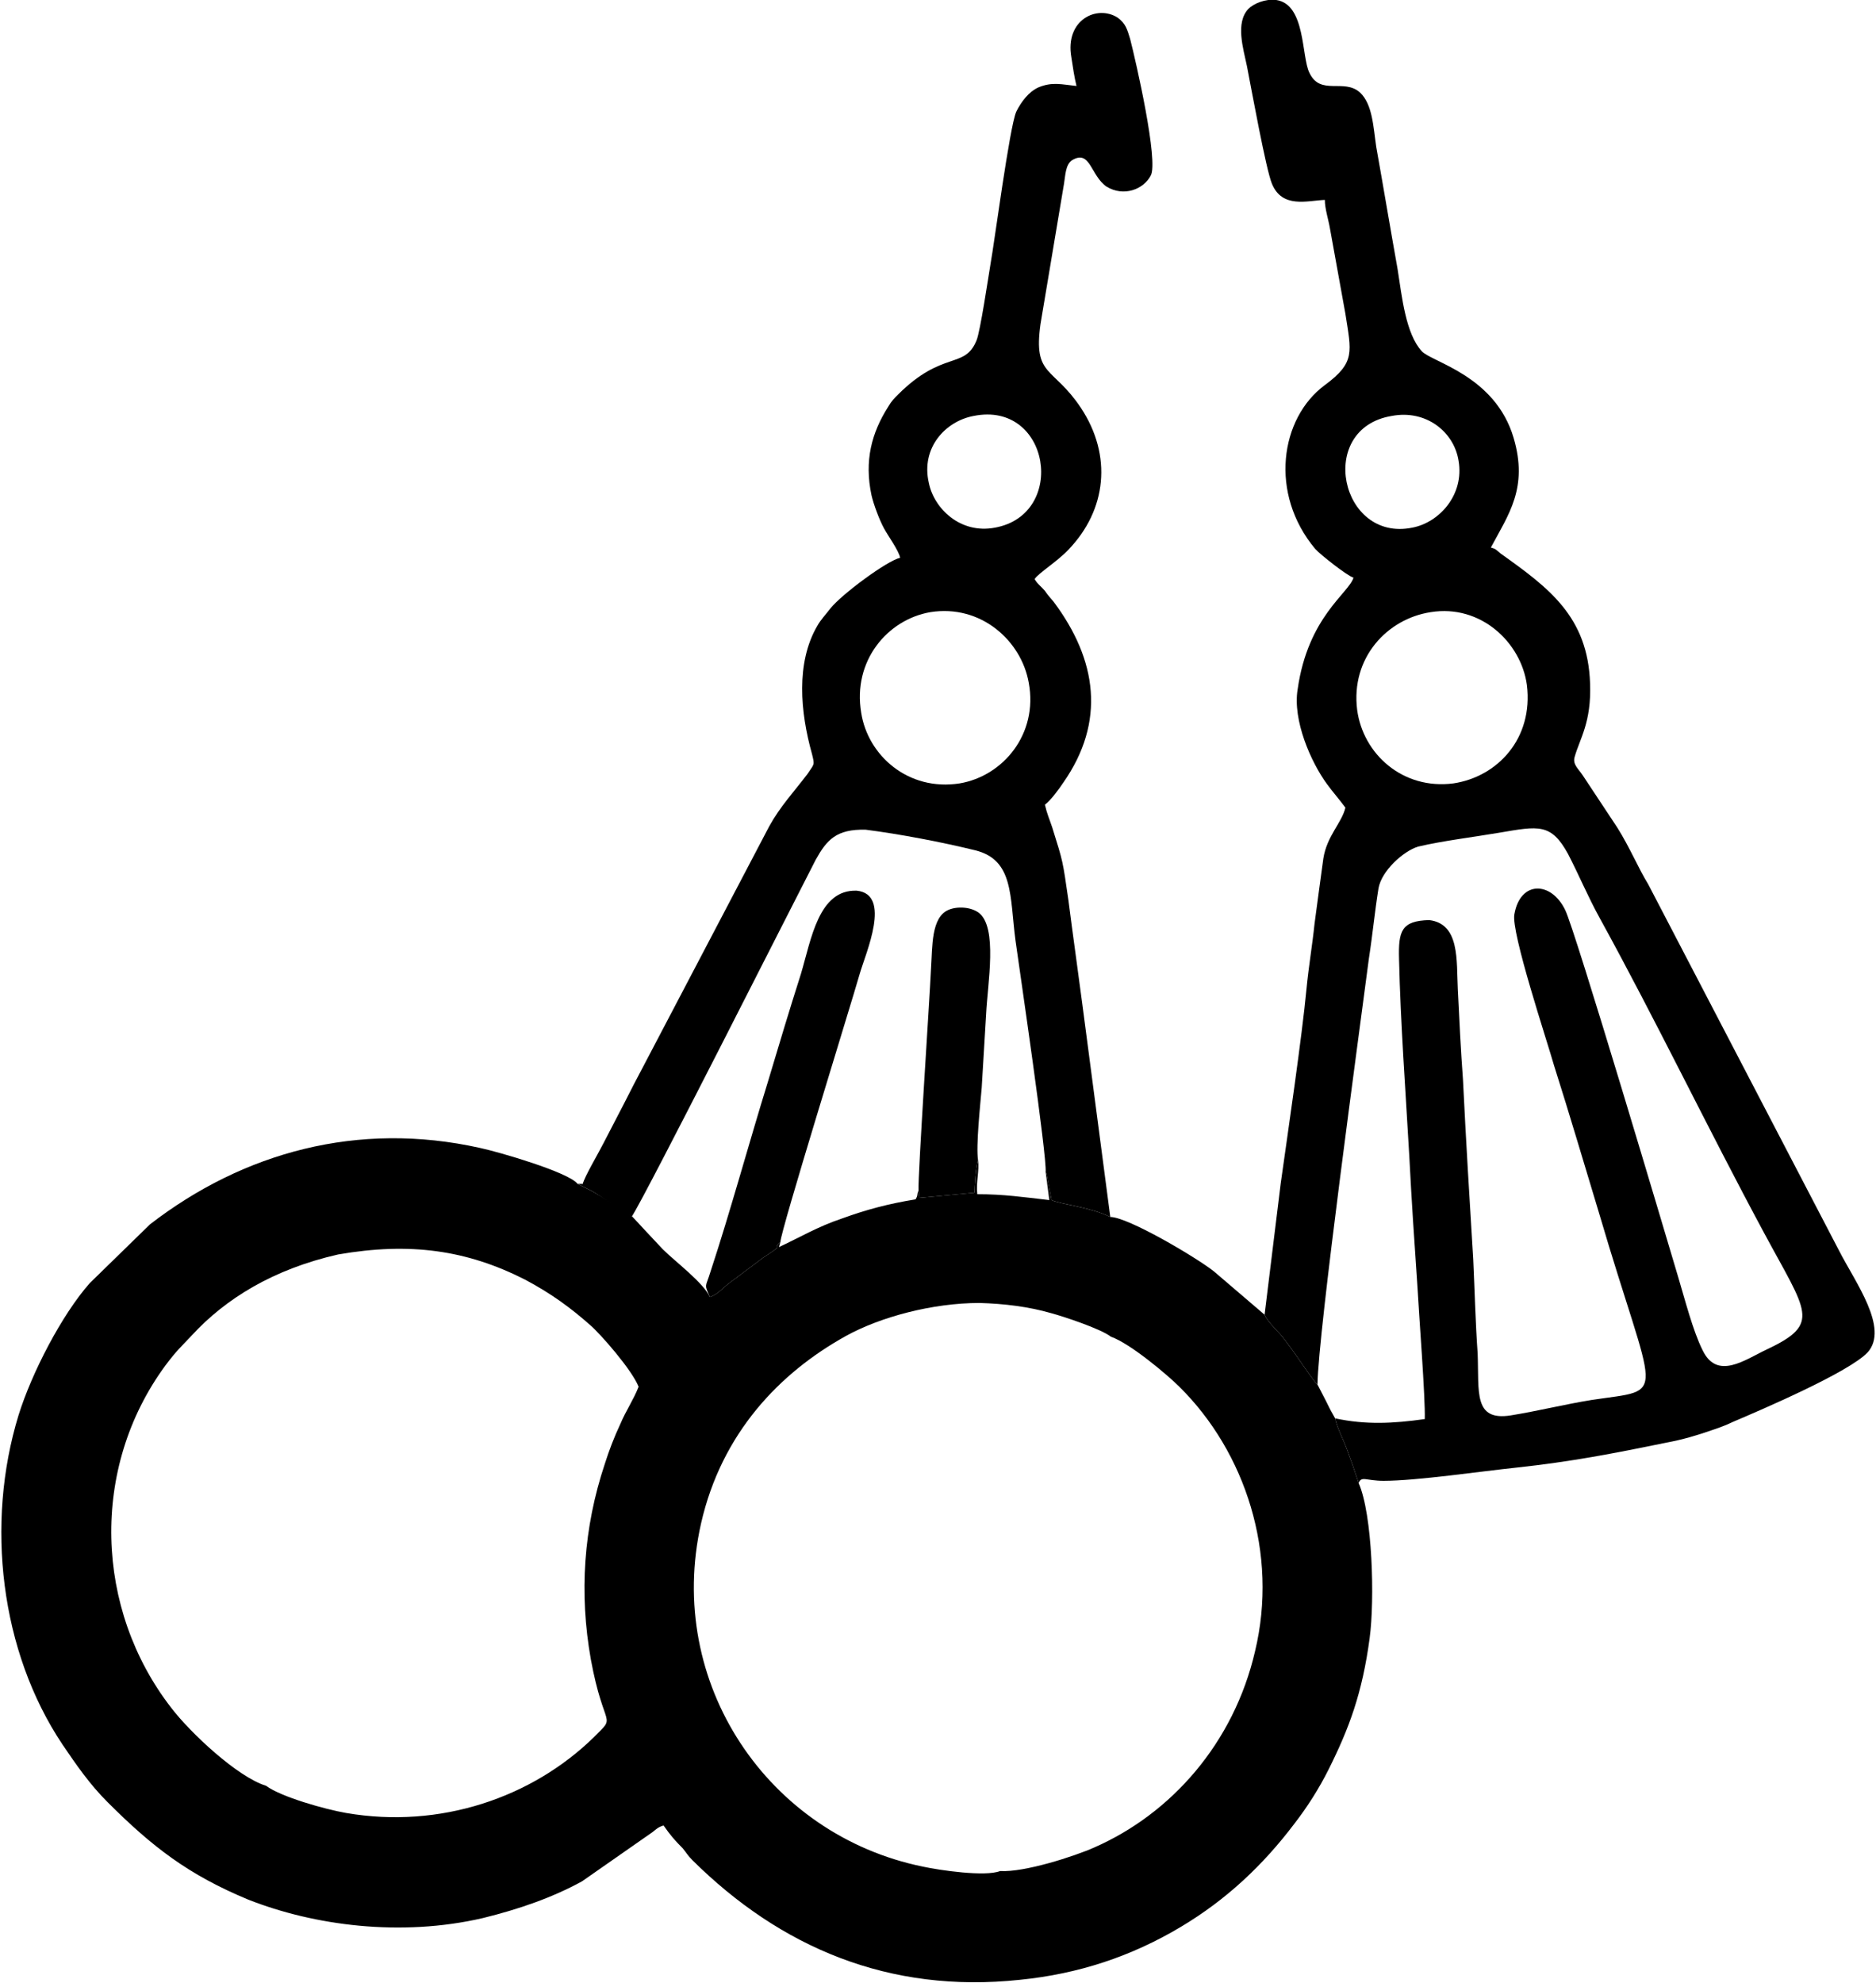 <?xml version="1.0" encoding="UTF-8"?> <!-- Creator: CorelDRAW 2018 (64-Bit) --> <svg xmlns="http://www.w3.org/2000/svg" xmlns:xlink="http://www.w3.org/1999/xlink" xml:space="preserve" width="300px" height="317px" style="shape-rendering:geometricPrecision; text-rendering:geometricPrecision; image-rendering:optimizeQuality; fill-rule:evenodd; clip-rule:evenodd" viewBox="0 0 25.49 26.98"> <defs> <style type="text/css"> <![CDATA[ .fil0 {fill:black} ]]> </style> </defs> <g id="Слой_x0020_1">  <g id="_1012415712"> <path class="fil0" d="M15.1 18.19c0.26,0.09 0.77,0.52 0.93,0.68 0.9,0.89 1.35,2.27 1.03,3.6 -0.29,1.25 -1.14,2.21 -2.19,2.67 -0.27,0.12 -0.95,0.34 -1.28,0.32 -0.2,0.08 -0.82,-0.01 -1.05,-0.06 -2.11,-0.43 -3.51,-2.5 -3.02,-4.67 0.28,-1.23 1.07,-2.05 1.97,-2.55 0.47,-0.26 1.18,-0.45 1.82,-0.45 0.34,0.01 0.67,0.05 0.98,0.14 0.15,0.04 0.67,0.21 0.81,0.32zm-11.5 6.11c-0.39,-0.12 -1.03,-0.72 -1.29,-1.06 -1.04,-1.34 -1.11,-3.26 -0.08,-4.66 0.15,-0.2 0.2,-0.24 0.36,-0.41 0.46,-0.5 1.11,-0.9 1.99,-1.1 0.98,-0.17 1.75,-0.06 2.54,0.34 0.36,0.19 0.63,0.39 0.89,0.62 0.14,0.12 0.57,0.61 0.66,0.84 -0.07,0.18 -0.17,0.32 -0.25,0.51 -0.08,0.17 -0.15,0.35 -0.21,0.54 -0.29,0.87 -0.35,1.76 -0.19,2.66 0.18,0.98 0.36,0.74 0.04,1.06 -0.84,0.82 -2.09,1.25 -3.37,1.03 -0.29,-0.05 -0.89,-0.22 -1.09,-0.37zm4.24 -8.19c-0.12,-0.16 -1.09,-0.44 -1.33,-0.49 -1.66,-0.37 -3.22,0.06 -4.49,1.04l-0.82 0.8c-0.38,0.43 -0.79,1.22 -0.97,1.8 -0.45,1.47 -0.25,3.21 0.6,4.48 0.19,0.28 0.37,0.54 0.61,0.78 0.61,0.61 1.1,0.99 1.92,1.33 0.89,0.35 2.07,0.51 3.19,0.25 0.49,-0.12 0.95,-0.28 1.35,-0.5l0.96 -0.67c0.05,-0.04 0.08,-0.07 0.15,-0.09 0.09,0.13 0.15,0.2 0.26,0.31 0.05,0.06 0.07,0.1 0.13,0.16 1.2,1.19 2.68,1.82 4.46,1.63 0.8,-0.08 1.52,-0.32 2.19,-0.72 0.62,-0.37 1.12,-0.84 1.55,-1.41 0.17,-0.22 0.33,-0.47 0.46,-0.73 0.28,-0.56 0.46,-1.04 0.56,-1.79 0.07,-0.52 0.04,-1.68 -0.15,-2.11l-0.08 -0.24c-0.03,-0.08 -0.05,-0.14 -0.08,-0.22 -0.05,-0.14 -0.13,-0.28 -0.16,-0.42 -0.14,-0.25 0,0 -0.24,-0.46 -0.03,-0.01 -0.31,-0.43 -0.35,-0.48 -0.06,-0.08 -0.12,-0.17 -0.19,-0.24 -0.07,-0.08 -0.14,-0.14 -0.18,-0.23l-0.69 -0.59c-0.24,-0.19 -1.17,-0.74 -1.41,-0.74 -0.29,-0.14 -0.67,-0.17 -0.8,-0.23l-0.07 -0.36c0,-0.01 -0.01,-0.01 -0.01,-0.02l0.05 0.38c-0.35,-0.04 -0.62,-0.08 -0.98,-0.08 -0.02,-0.16 0.03,-0.32 0.01,-0.46 -0.03,0.06 -0.05,0.38 -0.05,0.44l-0.75 0.07 -0.01 -0.1c-0.03,0.07 0,0.05 -0.04,0.12 -0.37,0.06 -0.67,0.14 -1,0.26 -0.33,0.11 -0.58,0.26 -0.86,0.39l0.02 -0.07c-0.13,0.11 0.1,0 -0.23,0.21l-0.48 0.36c-0.09,0.07 -0.14,0.14 -0.25,0.18 -0.08,-0.19 -0.48,-0.49 -0.64,-0.65 -0.45,-0.48 -0.02,-0.02 -0.42,-0.45 -0.07,-0.05 -0.4,-0.26 -0.54,-0.34l-0.2 -0.1z"></path> <path class="fil0" d="M19.45 8.33c0.68,-0.11 1.23,0.41 1.31,0.99 0.09,0.73 -0.4,1.25 -1,1.34 -0.69,0.09 -1.23,-0.4 -1.31,-1 -0.09,-0.71 0.41,-1.24 1,-1.33zm-0.53 -2.67c0.47,-0.09 0.85,0.22 0.91,0.61 0.08,0.46 -0.26,0.84 -0.63,0.91 -0.98,0.2 -1.31,-1.35 -0.28,-1.52zm-1.73 12.23c0.04,0.09 0.11,0.15 0.18,0.23 0.07,0.07 0.13,0.16 0.19,0.24 0.04,0.05 0.32,0.47 0.35,0.48 0.01,-0.72 0.57,-4.8 0.7,-5.8 0.05,-0.32 0.08,-0.64 0.13,-0.95 0.04,-0.24 0.34,-0.51 0.54,-0.57 0.34,-0.08 0.76,-0.13 1.11,-0.19 0.53,-0.09 0.7,-0.13 0.93,0.29 0.15,0.29 0.27,0.58 0.43,0.87 0.77,1.4 1.47,2.86 2.24,4.29 0.58,1.08 0.78,1.23 0.04,1.58 -0.3,0.14 -0.68,0.43 -0.88,0.01 -0.13,-0.26 -0.24,-0.69 -0.33,-0.99 -0.14,-0.47 -1.41,-4.75 -1.54,-5 -0.19,-0.39 -0.61,-0.4 -0.69,0.06 -0.05,0.24 0.45,1.74 0.54,2.06 0.21,0.66 0.41,1.34 0.61,2 0.77,2.62 0.96,2.39 -0.1,2.55 -0.37,0.06 -0.73,0.15 -1.1,0.21 -0.51,0.08 -0.43,-0.32 -0.45,-0.84 -0.03,-0.42 -0.04,-0.85 -0.06,-1.28 -0.05,-0.81 -0.1,-1.63 -0.14,-2.45 -0.03,-0.4 -0.05,-0.82 -0.07,-1.23 -0.02,-0.39 0.03,-0.89 -0.39,-0.94 -0.38,0.01 -0.42,0.15 -0.41,0.53 0.02,0.87 0.09,1.81 0.14,2.69 0.03,0.59 0.07,1.18 0.11,1.76 0.02,0.38 0.11,1.53 0.1,1.81 -0.43,0.06 -0.8,0.08 -1.22,-0.01 0.03,0.14 0.11,0.28 0.16,0.42 0.03,0.08 0.05,0.14 0.08,0.22l0.08 0.24c0.04,-0.1 0.1,-0.03 0.34,-0.03 0.45,0 1.33,-0.13 1.81,-0.18 0.74,-0.08 1.31,-0.19 2.04,-0.34 0.22,-0.04 0.42,-0.1 0.62,-0.17 0.09,-0.03 0.2,-0.07 0.28,-0.11 0.4,-0.17 1.59,-0.68 1.84,-0.95 0.29,-0.33 -0.17,-0.95 -0.39,-1.38l-2.6 -4.99c-0.13,-0.21 -0.25,-0.5 -0.42,-0.77l-0.47 -0.71c-0.06,-0.09 -0.14,-0.15 -0.11,-0.25 0.07,-0.25 0.23,-0.47 0.21,-1 -0.03,-0.91 -0.56,-1.3 -1.22,-1.77 -0.06,-0.05 -0.06,-0.06 -0.13,-0.08 0.24,-0.45 0.51,-0.81 0.31,-1.49 -0.25,-0.85 -1.11,-1.03 -1.25,-1.18 -0.22,-0.24 -0.27,-0.74 -0.33,-1.12 -0.1,-0.56 -0.19,-1.1 -0.29,-1.66 -0.04,-0.27 -0.05,-0.58 -0.22,-0.74 -0.22,-0.2 -0.54,0.05 -0.69,-0.27 -0.11,-0.22 -0.05,-0.93 -0.45,-0.99 -0.15,-0.02 -0.31,0.05 -0.38,0.12 -0.18,0.19 -0.07,0.54 -0.02,0.78 0.06,0.31 0.26,1.41 0.34,1.6 0.14,0.34 0.48,0.23 0.72,0.22 0,0.12 0.05,0.27 0.07,0.39l0.21 1.16c0.08,0.52 0.14,0.66 -0.28,0.97 -0.61,0.45 -0.76,1.48 -0.13,2.23 0.06,0.07 0.44,0.37 0.52,0.39 -0.06,0.21 -0.62,0.53 -0.76,1.52 -0.07,0.42 0.18,0.99 0.4,1.29 0.08,0.11 0.17,0.21 0.25,0.32 -0.05,0.21 -0.25,0.38 -0.3,0.69 -0.04,0.3 -0.08,0.58 -0.12,0.89 -0.03,0.29 -0.08,0.58 -0.11,0.89 -0.06,0.64 -0.25,1.93 -0.35,2.64l-0.22 1.79z"></path> <path class="fil0" d="M12.64 8.33c0.69,-0.11 1.24,0.39 1.34,0.96 0.13,0.7 -0.35,1.27 -0.94,1.37 -0.7,0.11 -1.25,-0.38 -1.34,-0.96 -0.12,-0.71 0.36,-1.27 0.94,-1.37zm0.59 -2.67c1.04,-0.21 1.28,1.34 0.29,1.52 -0.47,0.09 -0.83,-0.26 -0.9,-0.61 -0.11,-0.48 0.23,-0.84 0.61,-0.91zm-5.39 10.45l0.2 0.1c0.14,0.08 0.46,0.32 0.54,0.34 0.19,-0.29 2.18,-4.23 2.5,-4.85 0.15,-0.27 0.28,-0.42 0.68,-0.41 0.47,0.06 1.04,0.17 1.49,0.28 0.53,0.13 0.47,0.63 0.55,1.23 0.06,0.43 0.43,2.94 0.41,3.15 0,0.01 0.01,0.01 0.01,0.02l0.07 0.36c0.13,0.06 0.51,0.09 0.8,0.23l-0.38 -2.89c-0.06,-0.46 -0.13,-0.95 -0.19,-1.42 -0.08,-0.55 -0.07,-0.51 -0.22,-0.99 -0.04,-0.12 -0.07,-0.18 -0.1,-0.31 0.08,-0.06 0.19,-0.21 0.25,-0.3 0.58,-0.83 0.46,-1.67 -0.13,-2.46 -0.05,-0.06 -0.08,-0.09 -0.12,-0.15 -0.05,-0.06 -0.1,-0.09 -0.14,-0.16 0.05,-0.08 0.31,-0.24 0.46,-0.4 0.52,-0.54 0.6,-1.28 0.17,-1.93 -0.38,-0.57 -0.65,-0.42 -0.55,-1.14l0.32 -1.91c0.02,-0.12 0.02,-0.26 0.11,-0.32 0.25,-0.15 0.25,0.21 0.47,0.36 0.23,0.14 0.5,0.04 0.6,-0.15 0.11,-0.19 -0.2,-1.55 -0.28,-1.86 -0.04,-0.13 -0.06,-0.21 -0.17,-0.29 -0.28,-0.18 -0.72,0.03 -0.63,0.54 0.02,0.13 0.04,0.27 0.07,0.39 -0.2,-0.02 -0.33,-0.06 -0.52,0.02 -0.13,0.06 -0.23,0.19 -0.3,0.33 -0.09,0.2 -0.3,1.8 -0.35,2.07 -0.03,0.18 -0.14,0.92 -0.19,1.04 -0.16,0.4 -0.46,0.13 -1.07,0.74 -0.05,0.05 -0.09,0.09 -0.13,0.16 -0.23,0.36 -0.33,0.74 -0.23,1.21 0.03,0.13 0.11,0.34 0.17,0.45 0.06,0.11 0.2,0.3 0.22,0.4 -0.18,0.04 -0.8,0.5 -0.95,0.69 -0.06,0.08 -0.13,0.15 -0.18,0.24 -0.29,0.5 -0.23,1.17 -0.07,1.74 0.04,0.16 0.03,0.13 -0.06,0.27 -0.19,0.25 -0.37,0.44 -0.52,0.71l-1.7 3.24c-0.1,0.19 -0.18,0.34 -0.28,0.54l-0.28 0.54c-0.06,0.12 -0.26,0.46 -0.28,0.55l-0.07 0z"></path> <path class="fil0" d="M10.6 16.9c0,-0.14 0.96,-3.23 1.08,-3.65 0.08,-0.28 0.44,-1.08 -0.04,-1.13 -0.52,-0.02 -0.62,0.66 -0.76,1.13 -0.16,0.5 -0.3,0.97 -0.45,1.47 -0.26,0.84 -0.51,1.76 -0.78,2.58 -0.07,0.23 -0.09,0.16 -0.01,0.35 0.11,-0.04 0.16,-0.11 0.25,-0.18l0.48 -0.36c0.33,-0.21 0.1,-0.1 0.23,-0.21z"></path> <path class="fil0" d="M12.48 16.2l0.01 0.1 0.75 -0.07c0,-0.06 0.02,-0.38 0.05,-0.44 -0.03,-0.2 0.03,-0.75 0.05,-0.99 0.02,-0.33 0.04,-0.67 0.06,-1 0.02,-0.42 0.16,-1.18 -0.1,-1.38 -0.11,-0.08 -0.29,-0.09 -0.41,-0.04 -0.24,0.1 -0.22,0.5 -0.24,0.8 -0.02,0.44 -0.18,2.81 -0.17,3.02z"></path> </g> </g> </svg> 